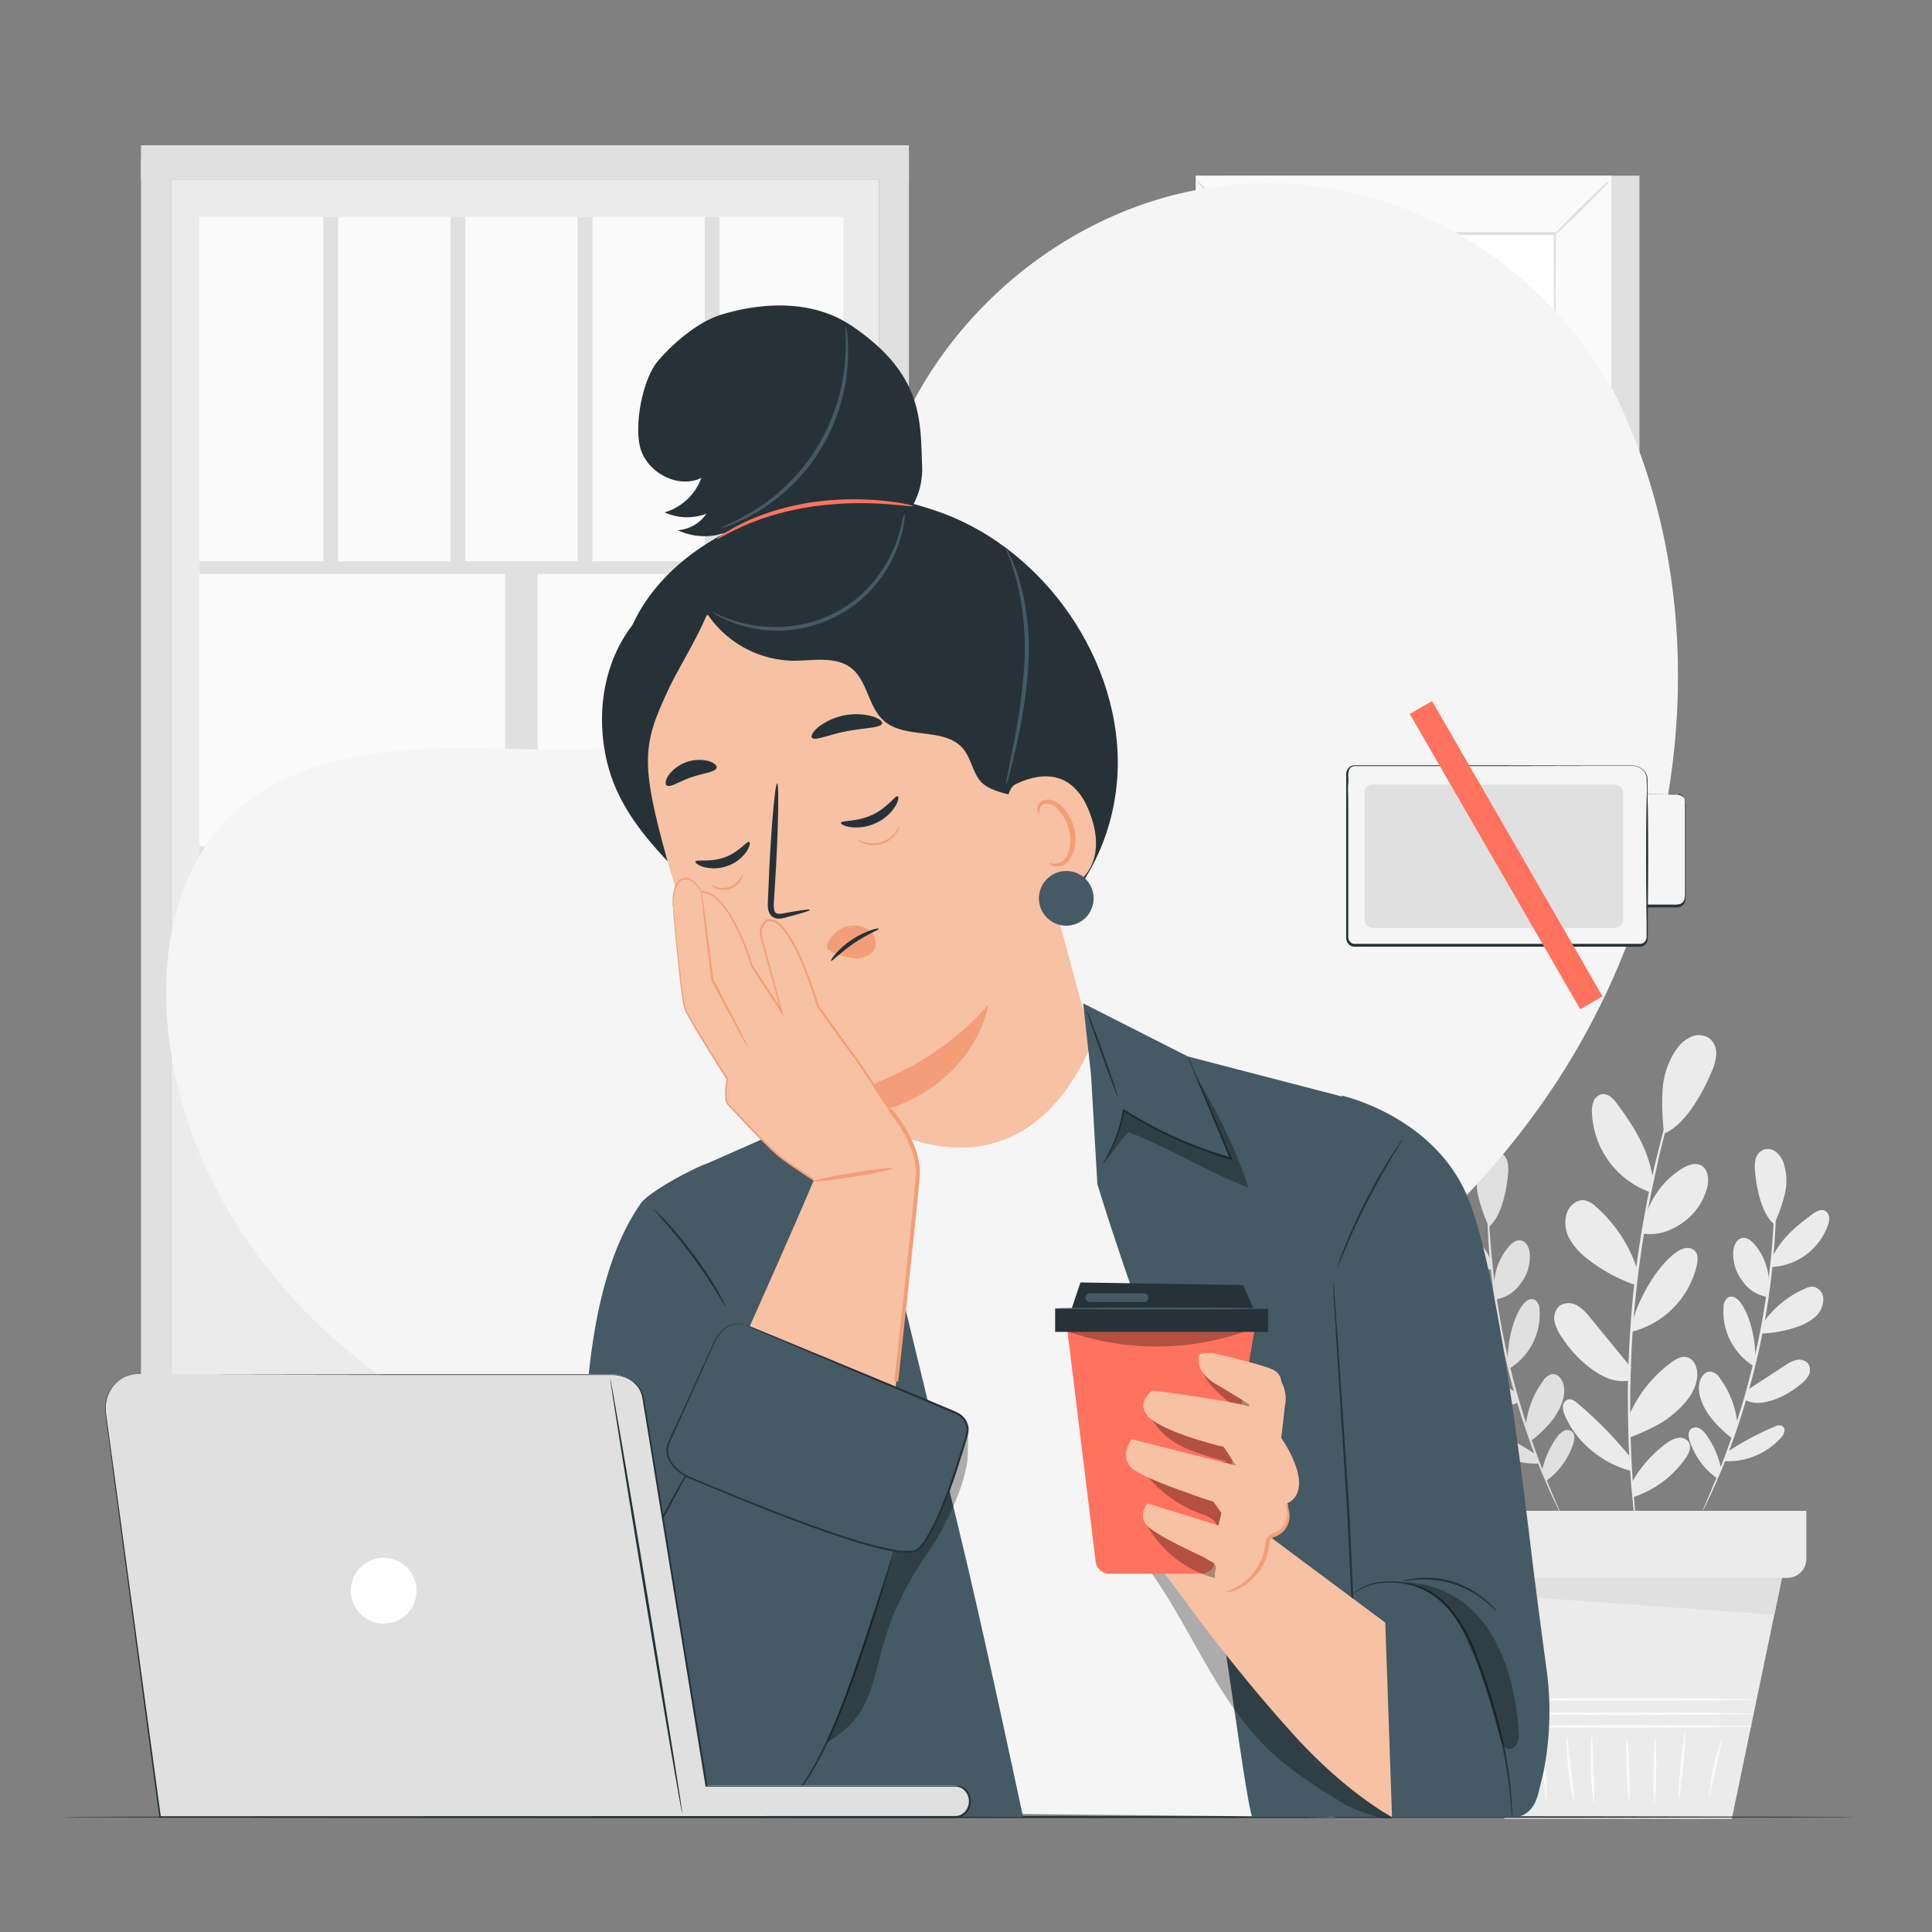 <svg xmlns="http://www.w3.org/2000/svg" viewBox="0 0 500 500"><rect x="0" y="0" width="500" height="500" fill="#808080" stroke="none"/><g id="background-complete"><polygon points="379.22 404.14 389.35 470.7 448.19 470.7 461.85 405.1 379.22 404.14" style="fill:#ebebeb"></polygon><path d="M453.62,446.8c0,.19-15.08.34-33.67.34s-33.68-.15-33.68-.34,15.08-.35,33.68-.35S453.62,446.61,453.62,446.8Z" style="fill:#fafafa"></path><path d="M453.85,443.52c0,.19-15.18.35-33.9.35s-33.9-.16-33.9-.35,15.17-.34,33.9-.34S453.85,443.33,453.85,443.52Z" style="fill:#fafafa"></path><path d="M453.73,439.83c0,.19-15.18.34-33.9.34s-33.9-.15-33.9-.34,15.18-.35,33.9-.35S453.73,439.64,453.73,439.83Z" style="fill:#fafafa"></path><path d="M396.11,466.9c-.19,0-1-3.72-1.81-8.38s-1.31-8.47-1.12-8.5,1,3.72,1.81,8.38S396.3,466.87,396.11,466.9Z" style="fill:#fafafa"></path><path d="M400.11,466.19c-.19,0-.42-3.66-.73-8.17s-.58-8.18-.38-8.2.77,3.61,1.07,8.15S400.3,466.19,400.11,466.19Z" style="fill:#fafafa"></path><path d="M407.41,466.19c-.19,0-1-3.71-1.53-8.38s-.64-8.5-.45-8.52.58,3.78,1.13,8.44S407.6,466.16,407.41,466.19Z" style="fill:#fafafa"></path><path d="M412.53,466.54c-.19,0-.67-3.79-.82-8.52s.08-8.56.26-8.55.28,3.82.43,8.53S412.72,466.52,412.53,466.54Z" style="fill:#fafafa"></path><path d="M421.59,466.19c-.19,0-.46-3.61-.62-8.08s-.11-8.1.08-8.11.46,3.61.61,8.08S421.78,466.19,421.59,466.19Z" style="fill:#fafafa"></path><path d="M428.22,466.54c-.2,0-.32-3.74-.28-8.36s.22-8.36.41-8.36.32,3.75.28,8.36S428.41,466.54,428.22,466.54Z" style="fill:#fafafa"></path><path d="M434.42,465.65c-.19,0,0-3.93.51-8.74s1-8.69,1.18-8.67,0,3.93-.5,8.74S434.61,465.67,434.42,465.65Z" style="fill:#fafafa"></path><path d="M442.43,464.78c-.18,0,.1-3.38,1-7.43s2-7.23,2.19-7.17-.65,3.29-1.52,7.32S442.62,464.81,442.43,464.78Z" style="fill:#fafafa"></path><path d="M436.76,272.81a1.11,1.11,0,0,1-.07.33l-.27.94c-.28.88-.65,2.08-1.12,3.6s-1.11,3.45-1.73,5.69-1.42,4.75-2.12,7.59-1.56,5.91-2.29,9.26-1.51,6.94-2.27,10.72c-1.41,7.59-2.7,16-3.61,24.84s-1.26,17.35-1.37,25.06c0,3.86,0,7.53.1,11s.24,6.63.42,9.54.4,5.54.58,7.86.38,4.3.57,5.92.29,2.83.38,3.74c0,.4.07.72.09,1a1.37,1.37,0,0,1,0,.33,1.76,1.76,0,0,1-.07-.32l-.15-1c-.13-.91-.3-2.15-.52-3.73s-.48-3.6-.69-5.92-.52-4.94-.68-7.86-.42-6.11-.5-9.55-.15-7.11-.17-11c.08-7.74.46-16.24,1.32-25.13s2.22-17.29,3.67-24.89c.79-3.78,1.5-7.39,2.34-10.73s1.6-6.44,2.38-9.26,1.55-5.35,2.22-7.57,1.3-4.13,1.84-5.67.94-2.69,1.24-3.55l.34-.92A1.31,1.31,0,0,1,436.76,272.81Z" style="fill:#ebebeb"></path><path d="M426.14,314a21.89,21.89,0,0,1,9.15-11.56c1.46-.9,3.3-1.63,4.84-.89,2.05,1,2.22,3.88,1.61,6.08a16.17,16.17,0,0,1-6.66,9.08c-3.22,2.09-6.2,3.07-10,2.52" style="fill:#ebebeb"></path><path d="M422.57,341.85c1.52-5.74,6.1-13.91,10.86-17.46a6.88,6.88,0,0,1,2.47-1.32,2.87,2.87,0,0,1,2.64.57c1,.93.88,2.5.59,3.82A23.18,23.18,0,0,1,422,344.74" style="fill:#ebebeb"></path><path d="M421.58,366.35a33.59,33.59,0,0,1,11-13.78c1.12-.82,2.45-1.61,3.82-1.36,2.08.37,3,2.91,2.84,5-.38,4.33-3.69,7.8-7.1,10.5-3.68,2.89-10.14,5.2-10.14,5.2" style="fill:#ebebeb"></path><path d="M422.14,384a32.18,32.18,0,0,1,9.32-10.62,6.69,6.69,0,0,1,2.8-1.25,2.85,2.85,0,0,1,2.74,1c.94,1.38,0,3.23-1,4.56a26.55,26.55,0,0,1-13.3,9.75" style="fill:#ebebeb"></path><path d="M421.68,376.8a104.37,104.37,0,0,0-13.34-13.58c-.75-.64-1.71-1.31-2.65-1a2,2,0,0,0-1.22,1.79,5,5,0,0,0,.5,2.23c2.92,7,9.78,12.55,17.17,14.44" style="fill:#ebebeb"></path><path d="M422.1,353.89l-10.47-12.77a12.69,12.69,0,0,0-3.4-3.22,4.3,4.3,0,0,0-4.47-.06,4.25,4.25,0,0,0-1.43,4.22,11.05,11.05,0,0,0,2,4.19,31,31,0,0,0,7.63,8.11c3.08,2.12,5.87,3.49,9.57,2.95" style="fill:#ebebeb"></path><path d="M423.56,328.09A36.55,36.55,0,0,0,413,312.27a6.06,6.06,0,0,0-2.75-1.6c-2.1-.41-4.12,1.34-4.8,3.37a8.65,8.65,0,0,0,.95,6.93,18.25,18.25,0,0,0,4.93,5.21A42.38,42.38,0,0,0,423,332.47" style="fill:#ebebeb"></path><path d="M427.74,305.09c-1-7.4-4.87-13.56-9.33-19.55-.94-1.27-2.25-2.6-3.81-2.37a3,3,0,0,0-2.19,1.88,7,7,0,0,0-.41,3,22.84,22.84,0,0,0,14.84,20.42" style="fill:#ebebeb"></path><path d="M430.67,293.34a61.68,61.68,0,0,1-.38-11.44,20.47,20.47,0,0,1,3.8-10.66,8.77,8.77,0,0,1,3.8-3,4.81,4.81,0,0,1,4.67.61,5.07,5.07,0,0,1,1.59,4.11,12.63,12.63,0,0,1-1.18,4.39c-2.79,6.71-7.44,14.14-12.3,16" style="fill:#ebebeb"></path><path d="M385.05,302.16a5.83,5.83,0,0,1,.06.94c0,.68,0,1.58,0,2.69s0,2.59.06,4.24.07,3.54.21,5.62c.18,4.17.58,9.12,1.21,14.59s1.61,11.45,2.9,17.67S392.39,360,394,365.27s3.24,10,4.74,13.84c.71,2,1.46,3.69,2.08,5.23s1.17,2.85,1.64,3.91.79,1.85,1.05,2.48a4.5,4.5,0,0,1,.33.88,4.83,4.83,0,0,1-.45-.83c-.3-.61-.69-1.42-1.17-2.42s-1.12-2.34-1.76-3.87-1.43-3.25-2.17-5.2c-1.57-3.88-3.24-8.57-4.9-13.84s-3.19-11.16-4.52-17.4-2.21-12.25-2.85-17.74-.95-10.46-1.07-14.63c-.11-2.09-.09-4-.1-5.64s0-3.09.05-4.26.07-2,.1-2.68A4.3,4.3,0,0,1,385.05,302.16Z" style="fill:#e0e0e0"></path><path d="M386.69,332.51a15.59,15.59,0,0,1,3.74-9.84c.8-.93,1.89-1.82,3.1-1.65,1.61.24,2.35,2.17,2.4,3.8a11.47,11.47,0,0,1-2.58,7.61,9.64,9.64,0,0,1-6.26,3.86" style="fill:#e0e0e0"></path><path d="M390.25,352.22c-.21-4.24,1.16-10.78,3.63-14.23a5,5,0,0,1,1.4-1.43,2.09,2.09,0,0,1,1.92-.18,2.92,2.92,0,0,1,1.22,2.47,16.5,16.5,0,0,1-8,15.46" style="fill:#e0e0e0"></path><path d="M394.85,369.11a24,24,0,0,1,4.49-11.74,3.75,3.75,0,0,1,2.31-1.75c1.5-.19,2.69,1.33,3,2.81.68,3-.83,6.11-2.57,8.67a31.31,31.31,0,0,1-5.78,5.73" style="fill:#e0e0e0"></path><path d="M399,381a23.07,23.07,0,0,1,4.07-9.23,4.84,4.84,0,0,1,1.63-1.46,2.05,2.05,0,0,1,2.09.12c.94.73.73,2.19.33,3.31a19,19,0,0,1-6.95,9.5" style="fill:#e0e0e0"></path><path d="M397.16,376.21a74.54,74.54,0,0,0-12-6.38,2.15,2.15,0,0,0-2-.11,1.41,1.41,0,0,0-.45,1.48,3.59,3.59,0,0,0,.82,1.41,18.48,18.48,0,0,0,14.8,6.14" style="fill:#e0e0e0"></path><path d="M392.52,360.52l-9.88-6.44a9.16,9.16,0,0,0-3-1.47,3.08,3.08,0,0,0-3.05.93,3,3,0,0,0-.07,3.18,7.85,7.85,0,0,0,2.29,2.41,22.32,22.32,0,0,0,6.94,3.88c2.55.78,4.75,1.11,7.15-.05" style="fill:#e0e0e0"></path><path d="M388,342.64a26.2,26.2,0,0,0-10.59-8.51,4.53,4.53,0,0,0-2.21-.5,3.29,3.29,0,0,0-2.54,3.34,6.15,6.15,0,0,0,2.14,4.51,13,13,0,0,0,4.47,2.48,30.06,30.06,0,0,0,9.29,1.78" style="fill:#e0e0e0"></path><path d="M385.85,326.08c-2.28-4.82-6.23-8.19-10.56-11.31-.91-.65-2.09-1.28-3.1-.79a2.18,2.18,0,0,0-1.09,1.75,5,5,0,0,0,.36,2.11A16.33,16.33,0,0,0,386,328.55" style="fill:#e0e0e0"></path><path d="M385.32,317.45a43.33,43.33,0,0,1-2.72-7.71,14.6,14.6,0,0,1,.29-8.08,6.29,6.29,0,0,1,1.94-2.88,3.39,3.39,0,0,1,3.3-.58,3.62,3.62,0,0,1,2,2.45,9.52,9.52,0,0,1,.14,3.24c-.46,5.17-2,11.23-4.93,13.56" style="fill:#e0e0e0"></path><path d="M459.44,301.52a5.23,5.23,0,0,1,.08.93c0,.69.06,1.58.1,2.69s.08,2.59.05,4.25,0,3.55-.1,5.64c-.12,4.18-.47,9.14-1.07,14.63s-1.56,11.5-2.86,17.75-2.9,12.11-4.51,17.4-3.33,10-4.9,13.83c-.74,1.95-1.52,3.68-2.17,5.2s-1.25,2.83-1.76,3.88l-1.17,2.42a5.33,5.33,0,0,1-.45.82,5.11,5.11,0,0,1,.32-.88l1.05-2.47c.48-1.07,1-2.38,1.65-3.92s1.36-3.27,2.07-5.23c1.51-3.88,3.13-8.57,4.75-13.84s3.13-11.13,4.45-17.35,2.22-12.21,2.9-17.68,1-10.42,1.21-14.58c.14-2.08.15-4,.2-5.62s.07-3.08.07-4.25,0-2,0-2.69A4.49,4.49,0,0,1,459.44,301.52Z" style="fill:#ebebeb"></path><path d="M457.8,331.86a15.67,15.67,0,0,0-3.74-9.84c-.8-.92-1.9-1.82-3.11-1.64-1.61.23-2.34,2.16-2.4,3.79a11.48,11.48,0,0,0,2.58,7.61,9.7,9.7,0,0,0,6.26,3.87" style="fill:#ebebeb"></path><path d="M454.24,351.57c.2-4.23-1.16-10.78-3.63-14.22a5,5,0,0,0-1.4-1.43,2,2,0,0,0-1.92-.18,2.9,2.9,0,0,0-1.23,2.47,16.56,16.56,0,0,0,8,15.46" style="fill:#ebebeb"></path><path d="M449.64,368.46a24.05,24.05,0,0,0-4.49-11.73,3.76,3.76,0,0,0-2.31-1.76c-1.5-.19-2.69,1.34-3,2.81-.67,3,.83,6.11,2.58,8.68a31.67,31.67,0,0,0,5.78,5.73" style="fill:#ebebeb"></path><path d="M445.47,380.33a23,23,0,0,0-4.06-9.23,4.71,4.71,0,0,0-1.63-1.45,2,2,0,0,0-2.1.12c-.93.73-.72,2.18-.33,3.3a19.06,19.06,0,0,0,7,9.51" style="fill:#ebebeb"></path><path d="M447.33,375.56a74.08,74.08,0,0,1,12-6.37,2.12,2.12,0,0,1,2-.12,1.43,1.43,0,0,1,.45,1.49A3.52,3.52,0,0,1,461,372a18.44,18.44,0,0,1-14.79,6.14" style="fill:#ebebeb"></path><path d="M452,359.87l9.88-6.44a9,9,0,0,1,3-1.46,3.06,3.06,0,0,1,3.05.92,3,3,0,0,1,.07,3.18,8,8,0,0,1-2.3,2.42,22.21,22.21,0,0,1-6.94,3.88c-2.55.77-4.75,1.11-7.14-.06" style="fill:#ebebeb"></path><path d="M456.53,342a26.06,26.06,0,0,1,10.58-8.5,4.35,4.35,0,0,1,2.22-.5,3.3,3.3,0,0,1,2.54,3.33,6.17,6.17,0,0,1-2.14,4.51,12.94,12.94,0,0,1-4.47,2.49,30.11,30.11,0,0,1-9.29,1.77" style="fill:#ebebeb"></path><path d="M458.63,325.43c2.29-4.82,6.24-8.18,10.56-11.3.92-.66,2.1-1.29,3.11-.79a2.16,2.16,0,0,1,1.08,1.75,5.08,5.08,0,0,1-.35,2.1,16.34,16.34,0,0,1-14.5,10.71" style="fill:#ebebeb"></path><path d="M459.17,316.8a43.33,43.33,0,0,0,2.72-7.71,14.65,14.65,0,0,0-.29-8.07,6.24,6.24,0,0,0-1.94-2.88,3.44,3.44,0,0,0-3.31-.59,3.67,3.67,0,0,0-2,2.46,9,9,0,0,0-.14,3.23c.45,5.18,2,11.24,4.93,13.56" style="fill:#ebebeb"></path><path d="M372.47,391v12.46a4.91,4.91,0,0,0,4.9,4.9h85.21a4.91,4.91,0,0,0,4.9-4.9V391Z" style="fill:#ebebeb"></path><polygon points="379.86 408.32 380.57 412.28 459.18 417.89 461.18 408.32 379.86 408.32" style="fill:#e0e0e0"></polygon><rect x="316.74" y="45.46" width="107.55" height="112.11" style="fill:#e0e0e0"></rect><rect x="309.45" y="45.46" width="107.55" height="112.11" style="fill:#fafafa"></rect><path d="M417,157.6H309.42V45.42H417Zm-107.55-.06H417v-112H309.49Z" style="fill:#e0e0e0"></path><rect x="323.91" y="60.53" width="78.63" height="81.97" style="fill:#fff"></rect><path d="M323.91,143A12.17,12.17,0,0,1,322,145.3c-1.26,1.33-3,3.12-5,5.07s-3.79,3.68-5.14,4.92a12.37,12.37,0,0,1-2.27,1.89,12.78,12.78,0,0,1,1.93-2.25c1.26-1.32,3-3.12,5-5.08s3.81-3.69,5.15-4.92A13,13,0,0,1,323.91,143Z" style="fill:#e0e0e0"></path><path d="M402.55,142.84a13.32,13.32,0,0,1,2.25,1.94c1.33,1.26,3.12,3,5.07,5s3.68,3.8,4.92,5.14a12.37,12.37,0,0,1,1.89,2.27,12.25,12.25,0,0,1-2.25-1.93c-1.32-1.25-3.12-3-5.07-5s-3.7-3.8-4.93-5.14A11.87,11.87,0,0,1,402.55,142.84Z" style="fill:#e0e0e0"></path><path d="M402.33,60.75a13.11,13.11,0,0,1,1.94-2.26c1.26-1.32,3-3.12,5-5.07s3.8-3.68,5.14-4.91a12.75,12.75,0,0,1,2.27-1.9,11.87,11.87,0,0,1-1.93,2.25c-1.26,1.33-3,3.12-5,5.08s-3.81,3.69-5.15,4.92A12.41,12.41,0,0,1,402.33,60.75Z" style="fill:#e0e0e0"></path><path d="M323.7,61A13.11,13.11,0,0,1,321.44,59c-1.33-1.26-3.12-3-5.07-5s-3.68-3.8-4.91-5.14a12.22,12.22,0,0,1-1.9-2.27,12.25,12.25,0,0,1,2.25,1.93c1.32,1.26,3.12,3,5.08,5s3.69,3.81,4.92,5.15A13,13,0,0,1,323.7,61Z" style="fill:#e0e0e0"></path><path d="M402.33,142.5s0-.14,0-.4,0-.65,0-1.14c0-1,0-2.51,0-4.43,0-3.88,0-9.53-.08-16.7,0-14.36-.09-34.81-.15-59.3l.3.3-78.41.05h0l.35-.35c0,30.09,0,58.23-.05,82l-.3-.3,56.78.15,15.95.08,4.22,0H402l.38,0a2.06,2.06,0,0,1-.35,0h-1.05l-4.17,0-15.88.08-57,.15h-.3v-.3c0-23.74,0-51.88-.05-82v-.35h.36l78.41,0h.31v.3c-.06,24.57-.11,45.09-.15,59.49,0,7.14-.06,12.77-.08,16.64,0,1.89,0,3.35,0,4.36,0,.48,0,.84,0,1.12A2.29,2.29,0,0,1,402.33,142.5Z" style="fill:#e0e0e0"></path><rect x="350.11" y="88.39" width="26.24" height="26.24" style="fill:#ebebeb"></rect><rect x="44.24" y="46.58" width="183.24" height="329.18" style="fill:#ebebeb"></rect><rect x="51.57" y="56.13" width="166.71" height="309.83" style="fill:#fafafa"></rect><polygon points="235.23 378.73 227.48 375.76 227.48 41 235.23 41 235.23 378.73" style="fill:#e0e0e0"></polygon><path d="M92.43,256.26,135.73,216c5.48-5.1,12.66-10.59,19.71-8.07,3.4,1.2,5.95,4.1,9.27,5.49,6.65,2.77,14.24-1.23,19.36-6.3s9.14-11.42,15.33-15.1,15.81-3.21,18.87,3.31v43.8l-62.92,26.94Z" style="fill:#f5f5f5"></path><path d="M51.57,231.08c15.95-6.49,31.87-1,43.29,11.93,2.4,2.71,4.59,5.85,7.89,7.35,4.48,2,9.64.51,14.52-.05A36.5,36.5,0,0,1,151.61,267l-53.26,26.2-46.78-.34Z" style="fill:#e0e0e0"></path><path d="M218.27,231.3c-10.5-5.07-19.75,1.07-29.45,7.56s-18.7,14.83-30.07,17.44c-7.6,1.75-15.74.78-23.09,3.4-15,5.33-23.61,24.33-39.47,25.24-8.62.49-16.34-4.73-24-8.65s-13.75-7.63-20.6-2.39V366h166.7Z" style="fill:#ebebeb"></path><rect x="51.57" y="145.25" width="170.33" height="3.3" style="fill:#e0e0e0"></rect><rect x="51.57" y="219.04" width="170.33" height="3.3" style="fill:#e0e0e0"></rect><rect x="51.57" y="292.82" width="170.33" height="3.3" style="fill:#e0e0e0"></rect><rect x="21" y="256.61" width="227.83" height="8.42" transform="translate(-125.9 395.74) rotate(-90)" style="fill:#e0e0e0"></rect><rect x="83.67" y="56.13" width="3.82" height="90.78" style="fill:#e0e0e0"></rect><rect x="116.58" y="56.13" width="3.82" height="90.78" style="fill:#e0e0e0"></rect><rect x="149.49" y="56.13" width="3.82" height="90.78" style="fill:#e0e0e0"></rect><rect x="182.39" y="56.13" width="3.82" height="90.78" style="fill:#e0e0e0"></rect><rect x="36.49" y="41" width="7.75" height="336.8" style="fill:#e0e0e0"></rect><rect x="36.49" y="37.6" width="198.74" height="8.98" style="fill:#e0e0e0"></rect><rect x="30.99" y="379.83" width="209.48" height="8.37" style="fill:#e0e0e0"></rect><polygon points="227.48 375.76 240.48 379.83 31 379.83 44.24 375.76 227.48 375.76" style="fill:#ebebeb"></polygon></g><g id="background-simple"><path d="M417.67,101.43l-2.35-3.87c-19.81-32.65-55.63-52.33-93.4-49.95a99.37,99.37,0,0,0-14.46,2c-34.34,7.35-64.22,33.32-76.61,66.58-7.28,19.56-9.32,42.08-23.14,57.6-18,20.21-48.53,20.84-75.38,20S74.91,193.66,57,214c-11.21,12.7-14.77,30.77-13.87,47.78,2.39,45,33.78,85.32,73.7,105.34s86.91,21.81,130.6,13c61.2-12.34,119.4-46.22,154.39-98.55S445.66,157.91,417.67,101.43Z" style="fill:#f5f5f5"></path></g><g id="Table"><path d="M480.28,470.25c0,.14-104,.26-232.27.26s-232.29-.12-232.29-.26S119.7,470,248,470,480.28,470.1,480.28,470.25Z" style="fill:#263238"></path></g><g id="Battery"><path d="M434.16,205.68h-7.78V202c-.1-2.57-2.71-3.6-3.74-3.6h-72.1a2,2,0,0,0-1.88,2.05v42.38a2,2,0,0,0,1.88,2.05h74a2,2,0,0,0,1.88-2.05v-8.14h7.78a2.19,2.19,0,0,0,2.09-2.27V208A2.19,2.19,0,0,0,434.16,205.68Z" style="fill:#f5f5f5"></path><rect x="353.14" y="203.03" width="66.91" height="37.12" rx="2.04" style="fill:#e0e0e0"></rect><path d="M434.16,205.68a1.43,1.43,0,0,1,.68.1,2.17,2.17,0,0,1,1.35,1.45,5.06,5.06,0,0,1,.12,1.49c0,.55,0,1.15,0,1.8,0,1.3,0,2.8,0,4.48,0,3.38,0,7.51,0,12.3,0,1.19,0,2.43,0,3.71a11.3,11.3,0,0,1-.08,2,2.29,2.29,0,0,1-2.37,1.82h-7.58l.19-.19c0,1.48,0,3,0,4.53v3.53a2.44,2.44,0,0,1-.3,1.26,2.2,2.2,0,0,1-1,.9A2.7,2.7,0,0,1,424,245h-7.59l-22.11,0H350.41a2.08,2.08,0,0,1-1.59-.92,2.78,2.78,0,0,1-.43-1.74V218c0-3.42,0-6.8,0-10.12v-7.41a2.36,2.36,0,0,1,1.27-2.22,2.62,2.62,0,0,1,1.29-.2h17.41l17,0,28.13.06h8.19c.42,0,.8,0,1.24,0a4.49,4.49,0,0,1,1.16.37,4.24,4.24,0,0,1,1.77,1.43,3.28,3.28,0,0,1,.52,2c0,1.32.05,2.52.07,3.61l-.09-.09,5.85,0,1.45,0a4.34,4.34,0,0,1,.48,0l-.48,0-1.45,0-5.85.05h-.09v-.09c0-1.08-.07-2.29-.11-3.61a3.07,3.07,0,0,0-.49-1.9,4.08,4.08,0,0,0-1.68-1.34,4.65,4.65,0,0,0-1.1-.33,11.81,11.81,0,0,0-1.2,0h-8.19l-28.13.06-17,0H351a2.06,2.06,0,0,0-1.07.15c-1.43.66-.86,2.64-1,4.21s0,3.29,0,5v34.51a2.19,2.19,0,0,0,.34,1.43,1.54,1.54,0,0,0,1.18.7h19.49l24.4,0,22.11,0H424a2.48,2.48,0,0,0,1.11-.14,1.72,1.72,0,0,0,.78-.73,2,2,0,0,0,.25-1.05v-3.53c0-1.54,0-3,0-4.53v-.19h6.73a5.7,5.7,0,0,0,2-.16,2,2,0,0,0,1.12-1.39,12,12,0,0,0,.08-1.91c0-1.28,0-2.52,0-3.71,0-4.79,0-8.92,0-12.3,0-1.68,0-3.18,0-4.48,0-.65,0-1.25,0-1.8a5.18,5.18,0,0,0-.09-1.46,2.15,2.15,0,0,0-1.27-1.43A2.69,2.69,0,0,0,434.16,205.68Z" style="fill:#263238"></path><path d="M426.28,239.26c-.15,0-.27-7.76-.27-17.34s.12-17.34.27-17.34.27,7.77.27,17.34S426.43,239.26,426.28,239.26Z" style="fill:#263238"></path><rect x="386.46" y="177.19" width="6.66" height="88.24" transform="translate(-58.43 224.55) rotate(-30)" style="fill:#FF725E"></rect></g><g id="Character"><path d="M202.59,131.71c12.74-6,25.9-4.07,39.25.35s25,13.43,33.38,24.71c8.84,11.89,14.24,26.52,14.06,41.32s-6.17,29.69-17.11,39.67c-14.94,13.63-38,16.7-56.82,9.24s-33.06-24.43-39.19-43.71c-4.23-13.27-4.82-27.89-.4-41.11s14.08-24.84,26.83-30.47" style="fill:#263238"></path><path d="M253.16,166.64c-3.37-4.57-4.19-10.49-6.46-15.69-5-11.46-17.26-18.37-29.67-19.95-11.53-1.46-23.9,3-35.25,10.44-7.77,5.13-14.48,12.16-18.26,20.67a38.9,38.9,0,0,0,2.42,35.56l58.58-25.77c7,3.15,14.2,6.34,21.86,7.06a13,13,0,0,0,6.65-.75A5.9,5.9,0,0,0,256.7,173C256.62,170.52,254.62,168.62,253.16,166.64Z" style="fill:#263238"></path><path d="M185.14,158.66l56.41-3.45a10.32,10.32,0,0,1,12,7.17l31.25,115.5a37.18,37.18,0,0,1-1.5,23.83l-3.27,8c-7.45,18.14-31.34,23.13-44.81,8.87a13.48,13.48,0,0,1-2.06-2.68,25.67,25.67,0,0,1-1.23-2.47l-4.12-11c-3.36-10.12-6.31-20.54-6.29-20.44s-22.57,3.27-35.93-23.28c-6.64-13.2-13.21-36.23-18-55.25C163.3,186.35,167.85,162.22,185.14,158.66Z" style="fill:#f7c1a3"></path><path d="M193.9,217.89c-.61-.31-2.57,2.65-6.39,4s-7.29.47-7.53,1.09c-.13.28.62.95,2.15,1.4a10.43,10.43,0,0,0,6.25-.31,10,10,0,0,0,4.87-3.77C194.09,219,194.19,218,193.9,217.89Z" style="fill:#263238"></path><path d="M232.31,206.07c-.67-.23-2.6,3-6.62,4.84s-7.83,1.38-8.05,2c-.12.3.72.89,2.41,1.14a12,12,0,0,0,6.71-1.08,11.45,11.45,0,0,0,5-4.4C232.59,207.16,232.63,206.17,232.31,206.07Z" style="fill:#263238"></path><path d="M209.61,235.46c-.06-.22-2.59.13-6.63.87-1,.21-2,.32-2.4-.3s-.38-1.84-.27-3.13c.17-2.69.34-5.49.52-8.44.64-12,.77-21.7.29-21.72s-1.39,9.67-2,21.65q-.2,4.41-.38,8.44c0,1.24-.25,2.71.72,4a2.6,2.6,0,0,0,2.08.92,7,7,0,0,0,1.75-.3C207.23,236.44,209.66,235.69,209.61,235.46Z" style="fill:#263238"></path><path d="M221.5,282a74.74,74.74,0,0,0,34.27-21.93s-3.25,22.36-32.07,28.67Z" style="fill:#f39e78"></path><path d="M214.2,244.25a7.32,7.32,0,0,1,5.41-4.57,6.64,6.64,0,0,1,5.14.95,4.23,4.23,0,0,1,1.77,4.5c-.57,1.8-2.64,2.83-4.65,2.9a15.37,15.37,0,0,1-5.87-1.38,4.35,4.35,0,0,1-1.47-.79,1.35,1.35,0,0,1-.45-1.43" style="fill:#f39e78"></path><path d="M210.12,190.91c.72.93,4.41-.8,9.11-1.69s8.76-.83,9.06-2c.13-.53-.82-1.32-2.62-1.86a16.09,16.09,0,0,0-13.85,2.78C210.37,189.37,209.8,190.47,210.12,190.91Z" style="fill:#263238"></path><path d="M172.53,203.27c.95.66,3.32-1.09,6.51-2.16s6.09-1.29,6.42-2.4c.13-.54-.57-1.28-2-1.73A9.94,9.94,0,0,0,173,200.66C172.17,201.92,172.09,202.94,172.53,203.27Z" style="fill:#263238"></path><path d="M260.65,155.71c-10-14.7-40.25-30.14-56.9-23.89L181.46,156.2A27.35,27.35,0,0,0,205.21,171c5.23,0,11.14-1.29,15.22,2s4.3,10,8.31,13.53c5.55,4.91,15.75,1.56,20.51,7.24,2.08,2.48,2.45,6.07,4.58,8.51,2.83,3.26,13.78,5.19,17.35,2.77s1.58-9.14,1.82-13c.41-6.67-1.43-9.51-3.15-12.65C265.76,171.85,265.42,162.72,260.65,155.71Z" style="fill:#263238"></path><path d="M260.54,211.77c-.66-2.09.18-7.77,2.14-8.74,5.22-2.61,15.26-5.33,19.8,8.59,6.2,19-14.18,21.34-14.39,20.8S262.82,219,260.54,211.77Z" style="fill:#f7c1a3"></path><path d="M271.55,223.32c.06-.09.41.12,1.05.2a3.51,3.51,0,0,0,2.49-.76c1.77-1.39,2.43-5.14,1.4-8.6a11.48,11.48,0,0,0-2.48-4.44,4,4,0,0,0-3.32-1.73,1.77,1.77,0,0,0-1.66,1.54c-.08.62.17,1,.07,1s-.51-.18-.61-1a2.23,2.23,0,0,1,.36-1.43,2.66,2.66,0,0,1,1.68-1.09c1.5-.37,3.26.55,4.42,1.83a11.76,11.76,0,0,1,2.88,4.93c1.13,3.87.33,8.1-2.16,9.79a3.71,3.71,0,0,1-3.19.48C271.73,223.77,271.49,223.37,271.55,223.32Z" style="fill:#f39e78"></path><path d="M185.44,148.82c.4,8.34-8.74,21.7-12.29,29.26-6.76,14.41-7.66,18.83-.36,44.86-7.2-7.7-13.25-15.52-15.7-25.77s-1.52-21.46,3.52-30.72,14.38-16.3,24.83-17.63" style="fill:#263238"></path><path d="M227.44,240.34c.1.31-3.06,1.46-6.45,3.77s-5.67,4.76-5.91,4.56,1.75-3.07,5.32-5.45S227.38,240.08,227.44,240.34Z" style="fill:#263238"></path><path d="M232.78,213.8a3.75,3.75,0,0,1-.79,1.8,7.15,7.15,0,0,1-8.54,2.64,3.69,3.69,0,0,1-1.66-1c.05-.08.66.34,1.78.68a7.4,7.4,0,0,0,8.12-2.5C232.42,214.47,232.69,213.77,232.78,213.8Z" style="fill:#f39e78"></path><path d="M192.28,226.18c.06,0,0,.61-.46,1.44A5.24,5.24,0,0,1,189,230a5.31,5.31,0,0,1-3.64-.06,2.54,2.54,0,0,1-1.26-.83c0-.07.53.23,1.38.47a5.42,5.42,0,0,0,6-2.11C192,226.7,192.2,226.16,192.28,226.18Z" style="fill:#f39e78"></path><path d="M234.21,129.69a10.27,10.27,0,0,1,.06,2.74,29.76,29.76,0,0,1-1.36,7.34,33.21,33.21,0,0,1-39.08,22.61,29.41,29.41,0,0,1-7-2.48,11.08,11.08,0,0,1-2.35-1.41c.1-.23,3.43,2,9.55,3.15a34.42,34.42,0,0,0,10.81.37,32,32,0,0,0,22.32-12.91,34.72,34.72,0,0,0,5.07-9.56C234.2,133.64,234,129.67,234.21,129.69Z" style="fill:#455a64"></path><path d="M260.43,142.1a9.71,9.71,0,0,1,1.19,2.16,42.87,42.87,0,0,1,2.32,6.29,65.73,65.73,0,0,1,2.17,22,132.46,132.46,0,0,1-3.39,21.82c-.64,2.75-1.2,5-1.61,6.49a11.07,11.07,0,0,1-.74,2.34,10.06,10.06,0,0,1,.34-2.43c.31-1.62.74-3.84,1.27-6.55a162.88,162.88,0,0,0,3.07-21.73,72,72,0,0,0-1.83-21.71C261.83,145.32,260.24,142.18,260.43,142.1Z" style="fill:#455a64"></path><path d="M220.45,84.35C210.69,77.74,198,78,186.74,81.41c-6,1.8-12.61,7.41-16.6,12.19s-6.43,17.85-4,23.57,9.79,9.25,15.38,6.5A14.48,14.48,0,0,1,172,132.6a13.86,13.86,0,0,0,10.85.31,9.73,9.73,0,0,1-7.47,4.3,16.32,16.32,0,0,0,15.42-.81,10.41,10.41,0,0,0,14.24,9.1l24.2-9.5a11.74,11.74,0,0,0,7.48-6.13,19.34,19.34,0,0,0,1.9-9.67C238.23,108.42,238.67,96.68,220.45,84.35Z" style="fill:#263238"></path><path d="M218.86,84.46A10.29,10.29,0,0,1,219.3,87a42.79,42.79,0,0,1,.09,7.11,48.3,48.3,0,0,1-23.76,38.6,42.9,42.9,0,0,1-6.4,3.11,10.72,10.72,0,0,1-2.49.77c-.09-.19,3.46-1.36,8.49-4.53a50,50,0,0,0,23.41-38C219.2,88.17,218.65,84.48,218.86,84.46Z" style="fill:#455a64"></path><path d="M236.37,131c0,.17-3-.28-7.7-.59-2.37-.16-5.21-.23-8.35-.17a93.47,93.47,0,0,0-10.16.86,81.56,81.56,0,0,0-10,2.18c-1.49.49-2.92.9-4.22,1.42l-1.88.71-1.71.75c-4.33,1.94-6.81,3.57-6.91,3.41a7.56,7.56,0,0,1,1.65-1.27l.93-.63,1.15-.66c.83-.47,1.77-1,2.86-1.53l1.7-.82c.6-.27,1.24-.51,1.9-.78,1.29-.57,2.74-1,4.24-1.54A71.53,71.53,0,0,1,210,130a80.35,80.35,0,0,1,10.31-.79,79.37,79.37,0,0,1,8.42.4c1.2.1,2.27.27,3.21.4s1.75.28,2.41.42A7.3,7.3,0,0,1,236.37,131Z" style="fill:#FF725E"></path><circle cx="275.95" cy="232.49" r="7.08" style="fill:#455a64"></circle><path d="M223.83,289.19s39.32,27.3,59.26-20.25l35.85,55.33,26.4,146-103.77-1S209,329.87,209,329.86,223.83,289.19,223.83,289.19Z" style="fill:#f5f5f5"></path><path d="M250.49,405.61C244.9,381.82,219,275.9,219,275.9l-13.51,2.71-8.34,16.26-14.28,6.29c-3.47,1.16-14.88,7.24-17,10.23-5,7.15-11.55,20.28-13.9,48.47-3.66,43.73-10.49,96.74,7.94,109.81l104.86.57S256.08,429.39,250.49,405.61Z" style="fill:#455a64"></path><path d="M174.15,235s2.18,23.4,3.07,26,11,18.26,11,18.26-1.07,5.35.24,6.59,10.21,11.06,13.85,13.82,13.41,8.92,13.41,8.92l18.76-14.92s-6.87-10.85-11.63-17.76-11.19-15.52-11.19-15.52-7-24.53-13.36-22.21l-.64.81a3.81,3.81,0,0,0-.7,3.38l5.25,19.33-7.67-11.79s-5.52-19.12-13.09-19.16c0,0-2.09-4.25-5-3.18S174.15,235,174.15,235Z" style="fill:#f7c1a3"></path><path d="M174.15,235a8.73,8.73,0,0,1-.07-1,15.16,15.16,0,0,1,.17-2.84,8.29,8.29,0,0,1,.56-2,3,3,0,0,1,1.78-1.78,2.72,2.72,0,0,1,1.45-.07,3.94,3.94,0,0,1,1.39.69,8.53,8.53,0,0,1,2.11,2.63l-.11-.06A6.81,6.81,0,0,1,186,232.8a21.62,21.62,0,0,1,3.49,4.62,60.55,60.55,0,0,1,5.26,12.41l0-.05,7.69,11.78-.38.17c-1-3.6-2-7.41-3.11-11.39-.55-2-1.1-4-1.67-6.08l-.42-1.55a4.32,4.32,0,0,1-.21-1.69,4.17,4.17,0,0,1,.5-1.65,12.31,12.31,0,0,1,1-1.36l0,0,.07,0a3.46,3.46,0,0,1,3.24.73,11.33,11.33,0,0,1,2.27,2.47,36.79,36.79,0,0,1,3.31,5.93,102.13,102.13,0,0,1,4.87,13.23l0-.08,7.09,9.83,3.62,5c1.2,1.7,2.31,3.48,3.48,5.23,2.93,4.47,5.81,8.89,8.65,13.21l.13.2-.19.15-18.77,14.91-.14.11-.15-.1q-5-3.16-9.7-6.31c-1.56-1.07-3.1-2.09-4.53-3.28s-2.68-2.47-3.94-3.72c-2.52-2.52-4.87-5-7.15-7.45l-1.7-1.78a3.38,3.38,0,0,1-.43-.47,2.59,2.59,0,0,1-.3-.6,5.37,5.37,0,0,1-.21-1.24,20,20,0,0,1,.39-4.73l0,.15c-3.89-6.16-7.44-11.73-10.25-16.84a7.71,7.71,0,0,1-.84-2c-.16-.69-.27-1.37-.36-2.05-.21-1.34-.36-2.63-.52-3.87q-.44-3.72-.75-6.8c-.42-4.09-.71-7.27-.91-9.44-.09-1.07-.16-1.89-.2-2.46s0-.85,0-.85,0,.29.11.84.15,1.39.26,2.46c.24,2.18.58,5.36,1,9.43.24,2,.51,4.31.8,6.79.16,1.23.33,2.52.54,3.86.1.66.21,1.35.37,2a7.26,7.26,0,0,0,.82,1.92c2.83,5.07,6.4,10.64,10.31,16.78l0,.07v.08a19.2,19.2,0,0,0-.38,4.62,4.61,4.61,0,0,0,.2,1.13,1.91,1.91,0,0,0,.63.91l1.71,1.78c2.29,2.41,4.65,4.91,7.16,7.42,1.25,1.24,2.54,2.5,3.92,3.69s2.94,2.18,4.49,3.23q4.68,3.15,9.7,6.29l-.29,0,18.75-14.92-.06.34-8.65-13.19c-1.16-1.75-2.27-3.53-3.47-5.23l-3.62-5-7.07-9.82,0,0v0a104.16,104.16,0,0,0-4.83-13.17,36.75,36.75,0,0,0-3.25-5.85,11.18,11.18,0,0,0-2.17-2.37,3,3,0,0,0-2.78-.66l.11-.08a11.94,11.94,0,0,0-1,1.29,3.6,3.6,0,0,0-.45,1.46,4,4,0,0,0,.19,1.52l.42,1.56,1.65,6.08c1.08,4,2.11,7.79,3.08,11.4l.36,1.32-.75-1.15c-2.72-4.21-5.3-8.18-7.65-11.8v-.05a60.61,60.61,0,0,0-5.17-12.36,21.15,21.15,0,0,0-3.4-4.57,6.61,6.61,0,0,0-4.34-2.16h-.07l0-.07a8,8,0,0,0-2-2.56,3.67,3.67,0,0,0-1.3-.67,2.57,2.57,0,0,0-1.35,0,2.83,2.83,0,0,0-1.68,1.67,7.43,7.43,0,0,0-.58,2,17.38,17.38,0,0,0-.24,2.82C174.14,234.71,174.15,235,174.15,235Z" style="fill:#f39e78"></path><path d="M380.52,408.51c-1.63-5-12.71-60-12.92-60.78s-19.24-63.67-19.24-63.67l-40.95-10.65-27.09-13.74,2.05,18.64L284,306.46s9.62,31.75,19.05,53.16,18.08,101.35,21,110.62h67.28S382.15,413.49,380.52,408.51Z" style="fill:#455a64"></path><path d="M400.22,431.83c-.79-5.84-1.9-14.16-3-22.74-2.17-17-8.64-77.26-17.17-98.72s-32.76-26.82-32.76-26.82V389.08L349,427.17l9.63,43.07h32.67s5.17.82,6.85-6.26c.47-1.94,1-3.9,1.41-5.88A81,81,0,0,0,400.22,431.83Z" style="fill:#455a64"></path><path d="M351,436.74s0-.09,0-.27l-.06-.8c-.05-.74-.11-1.76-.19-3.06-.15-2.7-.36-6.54-.61-11.26s-.52-10.43-.84-16.7-.58-13.21-1.11-20.45c-.92-14.49-1.74-27.6-2.35-37.14-.28-4.72-.5-8.56-.66-11.26-.07-1.3-.12-2.32-.16-3.06s0-1.11,0-1a40.65,40.65,0,0,1,.4,4.08c.2,2.7.48,6.53.83,11.25.64,9.54,1.53,22.65,2.5,37.13.53,7.25.78,14.17,1.07,20.46s.52,11.94.72,16.71.34,8.57.45,11.27c0,1.3.07,2.33.09,3.07,0,.32,0,.59,0,.8A.8.8,0,0,1,351,436.74Z" style="fill:#263238"></path><path d="M211.63,302.68c-.22,2.17-33.46,76-33.46,76l49.07,21.66,10.11-92.07a25.19,25.19,0,0,0-4.86-17.83l-.51-.69Z" style="fill:#f7c1a3"></path><path d="M179.86,379.86c-1.28,2.49-25,48.68-25,53s28,34.29,28,34.29l26.56-1.88L234,394Z" style="fill:#455a64"></path><path d="M156.76,436.74a9.4,9.4,0,0,1-.81-2.59,20.86,20.86,0,0,1,.17-7.37c1.06-6.2,4.47-14.22,8.89-22.62,2.2-4.21,4.42-8.15,6.41-11.76s3.68-6.89,5.31-9.55,3-4.78,4-6.21c.5-.71.9-1.26,1.17-1.63a3.42,3.42,0,0,1,.45-.54,4.16,4.16,0,0,1-.36.61l-1.09,1.68c-.94,1.46-2.28,3.58-3.84,6.28s-3.25,6-5.2,9.6-4.17,7.57-6.37,11.77c-4.41,8.38-7.85,16.33-9,22.43a21.93,21.93,0,0,0-.34,7.28C156.42,435.83,156.82,436.72,156.76,436.74Z" style="fill:#263238"></path><g style="opacity:0.3"><path d="M352.14,462.71l-47.14-66-11.81,4.18c13.76,16,20.08,37.67,35.38,52.17,5.76,5.46,12.56,9.66,19.31,13.82,1.63,1,11.24,5,12.39,3.44C361.26,469,353.09,464,352.14,462.71Z"></path></g><path d="M315.37,352.68s14.8,1.93,16.37,5.15a9.39,9.39,0,0,1,.79,6.11l-.94,8.2s4.09,5.79,4.56,10.77-3,6.11-3,6.11a8.24,8.24,0,0,1-.42,5.82c-1.41,3.05-3.76,3.1-3.76,3.1l29.54,22,1.75,50.32s-11.4-6-24.62-20.4-25.47-30.82-25.47-30.82l-13-17.56Z" style="fill:#f7c1a3"></path><path d="M276,340.24c0,.08,0,1.65,0,2.13l7.56,61.8a3.53,3.53,0,0,0,3.49,3.09h23.88a3.53,3.53,0,0,0,3.47-2.93l10.95-64.09Z" style="fill:#FF725E"></path><g style="opacity:0.3"><path d="M310.34,351.1a11.41,11.41,0,0,0,2.74,7,34.22,34.22,0,0,0,5.63,5.18,91.11,91.11,0,0,0-18-1.79c-1.16,0-2.48.09-3.23,1-.86,1-.51,2.61.07,3.83a18.33,18.33,0,0,0,8.66,8.17,55,55,0,0,0,11.53,3.7,40.24,40.24,0,0,1-18.53-2c-1.55-.55-3.64-1-4.52.35-.71,1.11,0,2.57.78,3.64a32.88,32.88,0,0,0,15.4,11.61,9.22,9.22,0,0,1,2.86,1.37,2.33,2.33,0,0,1-1.77,4.25,8.94,8.94,0,0,1-3.11-1.15,40,40,0,0,0-13.26-4,28.75,28.75,0,0,0,19.45,16.3,4.63,4.63,0,0,0-1.87-4.87c2.77-.28,5.05-2.44,6.27-4.94a26,26,0,0,0,2-8.06q2-14.79,5.51-29.33"></path></g><path d="M327.86,368.26c-.19-.3-.29-2.7-4.5-4.2s-24.78-4.2-25.08-4.2-5.19,3.9,0,7.7,18.42,6.91,18.42,6.91l3.13,4.8-26.93-6.81s-3.82,4.91.68,8,20.47,8.2,20.47,8.2l2.06,2.9-.79,3.2L297,389.07s-2.65,3-.2,5.7,14.4,8.06,14.4,8.06L315,405s-2,3.9,1.27,5.6,3.43,1.42,3.43,1.42,7.84-5.79,8.13-9.16,0-4.26,0-4.26l1.12-.63" style="fill:#f7c1a3"></path><path d="M314.68,350.38c-.28-.46-4.2,0-4.2,0s-2,4.21,4.2,7.83,8.58,5.24,8.58,5.24v1.1l7.45,7.38.66-12s1.39-3.95-2-5.49S314.68,350.38,314.68,350.38Z" style="fill:#f7c1a3"></path><g style="opacity:0.3"><path d="M280.89,341.44l-4.43,3.19a69.63,69.63,0,0,0,47.3-.59Z"></path></g><rect x="273.07" y="338.64" width="55.11" height="6.05" style="fill:#263238"></rect><path d="M277.17,339.19c.17-.55,2.45-7.29,2.45-7.29l42.11.68,3.12,7.14Z" style="fill:#263238"></path><path d="M328.18,338.64c0,.15-12.34.27-27.55.27s-27.56-.12-27.56-.27,12.34-.27,27.56-.27S328.18,338.49,328.18,338.64Z" style="fill:#455a64"></path><rect x="280.95" y="334.72" width="16.26" height="2.25" rx="1.09" style="fill:#455a64"></rect><path d="M233.67,394.84a5.64,5.64,0,0,1-.23.82c-.18.58-.43,1.36-.74,2.33-.65,2.08-1.58,5-2.71,8.58-2.29,7.24-5.31,17.29-9.2,28.22s-8.18,20.6-12.59,26.85a27.9,27.9,0,0,1-6.12,6.6,14.16,14.16,0,0,1-2.11,1.25,4.56,4.56,0,0,1-.79.34,30.62,30.62,0,0,0,2.77-1.76,28.82,28.82,0,0,0,5.94-6.64c4.3-6.25,8.51-15.92,12.4-26.82s7-20.94,9.34-28.16c1.18-3.61,2.17-6.52,2.88-8.52.34-1,.62-1.73.83-2.3A4.88,4.88,0,0,1,233.67,394.84Z" style="fill:#263238"></path><g style="opacity:0.3"><path d="M250.31,371.17c-.76-.59-.56-2.4-1.27-1.74-10.22,9.58-16.22,29.38-21,42.58s-8.33,26.17-14.1,39c5.94-3.52,9.39-7.54,11.52-14.11s3.27-13.48,6.12-19.77a81,81,0,0,1,8.72-15.51c4.29-6.29,10.55-18.86,10.17-26.47C250.46,374.58,250.73,371.5,250.31,371.17Z"></path></g><path d="M192.88,342.79s-5.06-2-8.13,5c-2.08,4.74-8,17.68-11.54,25.49-1.63,3.56,1.45,7.46,5.37,9.1,16.16,6.76,54.24,22.65,59.1,18.57s10.31-21.75,12.63-29.75a4.7,4.7,0,0,0-3-5.62Z" style="fill:#455a64"></path><path d="M192.88,342.79s.17,0,.51.18l1.49.6,5.7,2.33,20.93,8.66,14.45,6,8,3.35,2.09.87a20.77,20.77,0,0,1,2.12,1,5,5,0,0,1,2.51,4,6.69,6.69,0,0,1-.44,2.41l-.69,2.31c-.47,1.55-1,3.12-1.47,4.69-1,3.15-2.13,6.35-3.39,9.56a59.36,59.36,0,0,1-4.53,9.51,16,16,0,0,1-1.62,2.18l-.49.49c-.08.08-.16.17-.25.25l-.32.19a2.09,2.09,0,0,1-.68.28,3.36,3.36,0,0,1-.7.15,18.73,18.73,0,0,1-5.49-.39,92.93,92.93,0,0,1-10.47-2.77c-3.4-1.07-6.71-2.22-10-3.39-6.47-2.35-12.65-4.79-18.51-7.17l-8.55-3.52-4.08-1.71a12.32,12.32,0,0,1-3.73-2.21,8.39,8.39,0,0,1-2.45-3.42,5.28,5.28,0,0,1,.12-4c1.09-2.38,2.12-4.66,3.12-6.83,2-4.35,3.78-8.28,5.36-11.74l2.2-4.82a30.69,30.69,0,0,1,2-4,8.12,8.12,0,0,1,2.54-2.5,5.86,5.86,0,0,1,2.49-.78,5.41,5.41,0,0,1,1.61.13,2.33,2.33,0,0,1,.52.17l-.54-.12a5.61,5.61,0,0,0-1.58-.07,5.75,5.75,0,0,0-2.42.81,7.9,7.9,0,0,0-2.45,2.47,30.82,30.82,0,0,0-1.95,4c-.66,1.48-1.38,3.1-2.16,4.83l-5.29,11.77-3.08,6.85a4.86,4.86,0,0,0-.1,3.73,8.19,8.19,0,0,0,2.34,3.23,11.78,11.78,0,0,0,3.62,2.12l4.08,1.7,8.55,3.5c5.87,2.36,12,4.79,18.51,7.13,3.23,1.17,6.54,2.31,9.93,3.38a91.4,91.4,0,0,0,10.41,2.74,18.14,18.14,0,0,0,5.32.39,2.53,2.53,0,0,0,.62-.13,1.54,1.54,0,0,0,.56-.23l.25-.14c.08-.07.16-.16.23-.23l.46-.46a14.75,14.75,0,0,0,1.56-2.11,57.85,57.85,0,0,0,4.49-9.41c1.26-3.19,2.37-6.38,3.4-9.52.51-1.57,1-3.14,1.47-4.68.24-.78.47-1.55.7-2.31a6.52,6.52,0,0,0,.42-2.25,4.46,4.46,0,0,0-2.27-3.61,20.23,20.23,0,0,0-2.05-.93l-2.09-.88-8-3.37-14.42-6.06-20.87-8.82-5.66-2.42-1.47-.65Z" style="fill:#263238"></path><path d="M363,294.78a8.49,8.49,0,0,1-.71,1.29l-2.06,3.43c-1.72,2.91-4,7-6.37,11.55s-4.25,8.84-5.59,11.94l-1.57,3.68a8.69,8.69,0,0,1-.62,1.33,8.48,8.48,0,0,1,.43-1.41c.31-.89.79-2.17,1.41-3.75,1.25-3.14,3.13-7.43,5.47-12s4.71-8.64,6.52-11.5c.91-1.43,1.66-2.58,2.2-3.35A7.54,7.54,0,0,1,363,294.78Z" style="fill:#263238"></path><path d="M187.8,338.12a4.77,4.77,0,0,1-.7-1l-1.77-2.86c-1.51-2.4-3.66-5.67-6.23-9.15s-5.08-6.5-6.94-8.64L170,313.92a6.33,6.33,0,0,1-.78-1,5.51,5.51,0,0,1,.93.83c.57.55,1.38,1.38,2.34,2.42a102.64,102.64,0,0,1,7.09,8.57,103.83,103.83,0,0,1,6.12,9.28c.71,1.23,1.27,2.24,1.63,2.95A6.61,6.61,0,0,1,187.8,338.12Z" style="fill:#263238"></path><polyline points="181.43 230.73 184.28 253.61 193.56 271.12" style="fill:#f7c1a3"></polyline><path d="M193.56,271.12a9.12,9.12,0,0,1-.8-1.31c-.53-.94-1.22-2.18-2-3.68-1.71-3.13-4.06-7.5-6.66-12.4l0,0v-.05c-.06-.51-.13-1-.2-1.6-.73-5.88-1.36-11.2-1.8-15.06-.19-1.86-.36-3.4-.48-4.57a12.25,12.25,0,0,1-.11-1.68,8.87,8.87,0,0,1,.31,1.66c.17,1.16.39,2.69.66,4.55.52,3.84,1.22,9.15,1.95,15,.07.55.14,1.1.2,1.61l0-.1c2.59,4.91,4.88,9.3,6.51,12.48.78,1.53,1.41,2.79,1.9,3.76A8.91,8.91,0,0,1,193.56,271.12Z" style="fill:#f39e78"></path><path d="M230.38,287.28s7.78,8.71,7.12,17.17-5.55,53-5.55,53" style="fill:#f7c1a3"></path><path d="M232.46,357.55l-1-.11c.05-.45,4.9-44.67,5.55-53,.64-8.14-6.92-16.7-7-16.78l.76-.69c.32.37,7.92,9,7.25,17.55C237.36,312.86,232.51,357.1,232.46,357.55Z" style="fill:#f39e78"></path><path d="M230.94,302.38c.05.3-4.48,1.27-10.12,2.19s-10.24,1.42-10.29,1.13,4.48-1.27,10.12-2.18S230.89,302.09,230.94,302.38Z" style="fill:#f39e78"></path><path d="M317.36,412.06c-.05-.18,1.65-.56,3.87-2.08a15.79,15.79,0,0,0,3.38-3.23,14.07,14.07,0,0,0,2.48-5.09c.14-.49.2-1,.29-1.47a9.1,9.1,0,0,1,.28-1.58,2.52,2.52,0,0,1,1.07-1.41,7.2,7.2,0,0,1,1.35-.62,4.85,4.85,0,0,0,2.85-3.19,5.71,5.71,0,0,0,0-3.05c-.21-.71-.43-1.08-.36-1.13s.4.26.75,1a5.35,5.35,0,0,1,.29,3.38,5.88,5.88,0,0,1-1,2.18,5.21,5.21,0,0,1-2.2,1.72,7.51,7.51,0,0,0-1.17.57,1.48,1.48,0,0,0-.64.88,9.44,9.44,0,0,0-.22,1.39,15,15,0,0,1-.31,1.6,14.1,14.1,0,0,1-2.74,5.44,14.54,14.54,0,0,1-3.74,3.25C319.18,412.05,317.37,412.16,317.36,412.06Z" style="fill:#f39e78"></path><path d="M391.34,470.24a4.47,4.47,0,0,1-.11-.86c-.05-.61-.12-1.43-.22-2.46-.19-2.15-.5-5.24-1.1-9A115.08,115.08,0,0,0,387,444.72c-1.38-4.89-3.1-10.22-5.13-15.71s-4.76-10.46-8.4-14a19.65,19.65,0,0,0-2.83-2.33,18.24,18.24,0,0,0-3.07-1.58,21.15,21.15,0,0,0-6-1.44,20.28,20.28,0,0,0-5.13.17,14.73,14.73,0,0,0-3.7,1.15,20.13,20.13,0,0,0-2.84,1.72,6.17,6.17,0,0,1,.65-.58,5.08,5.08,0,0,1,.85-.62,8.3,8.3,0,0,1,1.25-.71,14.44,14.44,0,0,1,3.74-1.25,20.16,20.16,0,0,1,5.21-.26,21.34,21.34,0,0,1,6.17,1.41,19.57,19.57,0,0,1,3.17,1.59,20.9,20.9,0,0,1,2.91,2.38c3.73,3.57,6.48,8.65,8.56,14.14s3.74,10.85,5.11,15.77a111.62,111.62,0,0,1,2.81,13.23c.54,3.82.81,6.93.93,9.08.08,1.07.1,1.91.12,2.48A4.71,4.71,0,0,1,391.34,470.24Z" style="fill:#263238"></path><path d="M387.3,416.93c-.07.07-1.11-1-3-2.56a26.84,26.84,0,0,0-8.29-4.49,25.3,25.3,0,0,0-9.35-1.07c-2.42.19-3.9.54-3.92.44a4.55,4.55,0,0,1,1-.31,20.49,20.49,0,0,1,2.87-.5,23.42,23.42,0,0,1,9.54.94,24.84,24.84,0,0,1,8.37,4.7,22.1,22.1,0,0,1,2.09,2A4.46,4.46,0,0,1,387.3,416.93Z" style="fill:#263238"></path><g style="opacity:0.3"><path d="M393,448.08c-1-16.85-8.09-37.72-29.65-38.61l3,.86c9.82,4.81,11.64,10.46,14.81,17.6s4.93,14.79,7.21,22.26a3.34,3.34,0,0,0,1.54,2.3,2.26,2.26,0,0,0,2.69-1.22A5.94,5.94,0,0,0,393,448.08Z"></path></g><path d="M307.41,273.41c4.16,9.78,6.92,16.59,11.08,26.37a104.65,104.65,0,0,1-27.71-12.51,37.29,37.29,0,0,1-5.37,13.89" style="fill:#455a64"></path><path d="M285.41,301.16s.17-.33.51-.93.83-1.49,1.39-2.67a38.52,38.52,0,0,0,3.26-10.32l.05-.32.27.17a108.35,108.35,0,0,0,19.67,9.79c2.73,1,5.42,1.91,8,2.65l-.31.35c-3.13-7.55-5.86-14.13-7.84-18.89-.94-2.33-1.7-4.2-2.24-5.55l-.59-1.5a3.48,3.48,0,0,1-.17-.53,2.87,2.87,0,0,1,.26.49l.66,1.47,2.39,5.49,8,18.82.21.5-.52-.15c-2.59-.73-5.3-1.62-8-2.65a103.12,103.12,0,0,1-19.72-9.93l.33-.14a37,37,0,0,1-3.46,10.36c-.6,1.17-1.13,2-1.5,2.62-.19.3-.34.51-.45.66S285.42,301.17,285.41,301.16Z" style="fill:#263238"></path><g style="opacity:0.3"><path d="M309.64,278.67h0c-.06.09,0,.05,0,0,3,7.2,5.48,13.18,8.85,21.11a104.65,104.65,0,0,1-27.71-12.51,37.29,37.29,0,0,1-5.37,13.89c1.79-1.58,4.86-6.58,6.65-8.16,10.38,3.94,20.61,10.43,31,14.38C319.83,297.18,315.08,287.88,309.64,278.67Z"></path></g><path d="M289.29,283.85c-.14,0-2-4.87-4.23-11s-3.86-11.12-3.73-11.17,2,4.87,4.23,11S289.42,283.8,289.29,283.85Z" style="fill:#263238"></path></g><g id="Device"><path d="M35.48,355.6H157.94c4.06,0,7.94,2.12,8.54,6.47l16.32,100h64.44a4.09,4.09,0,0,1,0,8.16H41.43L27.36,365.84C26.61,360.45,30.45,355.6,35.48,355.6Z" style="fill:#e0e0e0"></path><path d="M35.48,355.6a10.61,10.61,0,0,0-2.11.34,8.23,8.23,0,0,0-4.75,3.81,9.15,9.15,0,0,0-1.26,4.35,14.25,14.25,0,0,0,.2,2.64c.13.92.26,1.88.4,2.87.54,4,1.17,8.58,1.88,13.74l11.79,86.87-.2-.18,199-.06h6.81a3.2,3.2,0,0,0,1.22-.24,3.57,3.57,0,0,0,1.82-1.67,4.06,4.06,0,0,0-.65-4.69,3.28,3.28,0,0,0-2.21-1H182.58l0-.21c-5.46-33.56-10.56-64.87-15.13-93q-.43-2.62-.85-5.23c-.15-.85-.27-1.74-.44-2.56a6.71,6.71,0,0,0-1-2.28,7.43,7.43,0,0,0-4-2.82,10.69,10.69,0,0,0-2.44-.44c-.82,0-1.68,0-2.51,0h-19.4l-34.48,0-49.1-.08-13.14,0-3.39,0c-.77,0-1.15,0-1.15,0l1.15,0,3.39,0,13.14,0,49.1-.08,34.48,0,19.4,0c.84,0,1.67,0,2.53,0a11.11,11.11,0,0,1,2.55.46,7.94,7.94,0,0,1,4.24,3,7.2,7.2,0,0,1,1.09,2.43c.19.88.3,1.73.45,2.6q.42,2.6.86,5.23c4.59,28.08,9.71,59.39,15.19,92.94l-.25-.21h64.62A3.8,3.8,0,0,1,250,463a4.59,4.59,0,0,1,.74,5.31,4.16,4.16,0,0,1-2.09,1.92,3.85,3.85,0,0,1-1.42.27h-6.81l-199-.06h-.19l0-.18C36.34,433.8,32.36,404,29.6,383.38c-.68-5.16-1.29-9.76-1.82-13.74-.13-1-.26-2-.38-2.88a13.55,13.55,0,0,1-.19-2.66,9.24,9.24,0,0,1,1.31-4.41,8.24,8.24,0,0,1,4.83-3.81,7.37,7.37,0,0,1,1.59-.26Z" style="fill:#263238"></path><path d="M107.8,411.67a8.5,8.5,0,1,1-8.49-8.5A8.49,8.49,0,0,1,107.8,411.67Z" style="fill:#fff"></path><path d="M176.55,469.24c-.19,0-4.51-25.16-9.65-56.26s-9.14-56.34-9-56.37,4.51,25.15,9.65,56.26S176.74,469.21,176.55,469.24Z" style="fill:#263238"></path></g></svg>